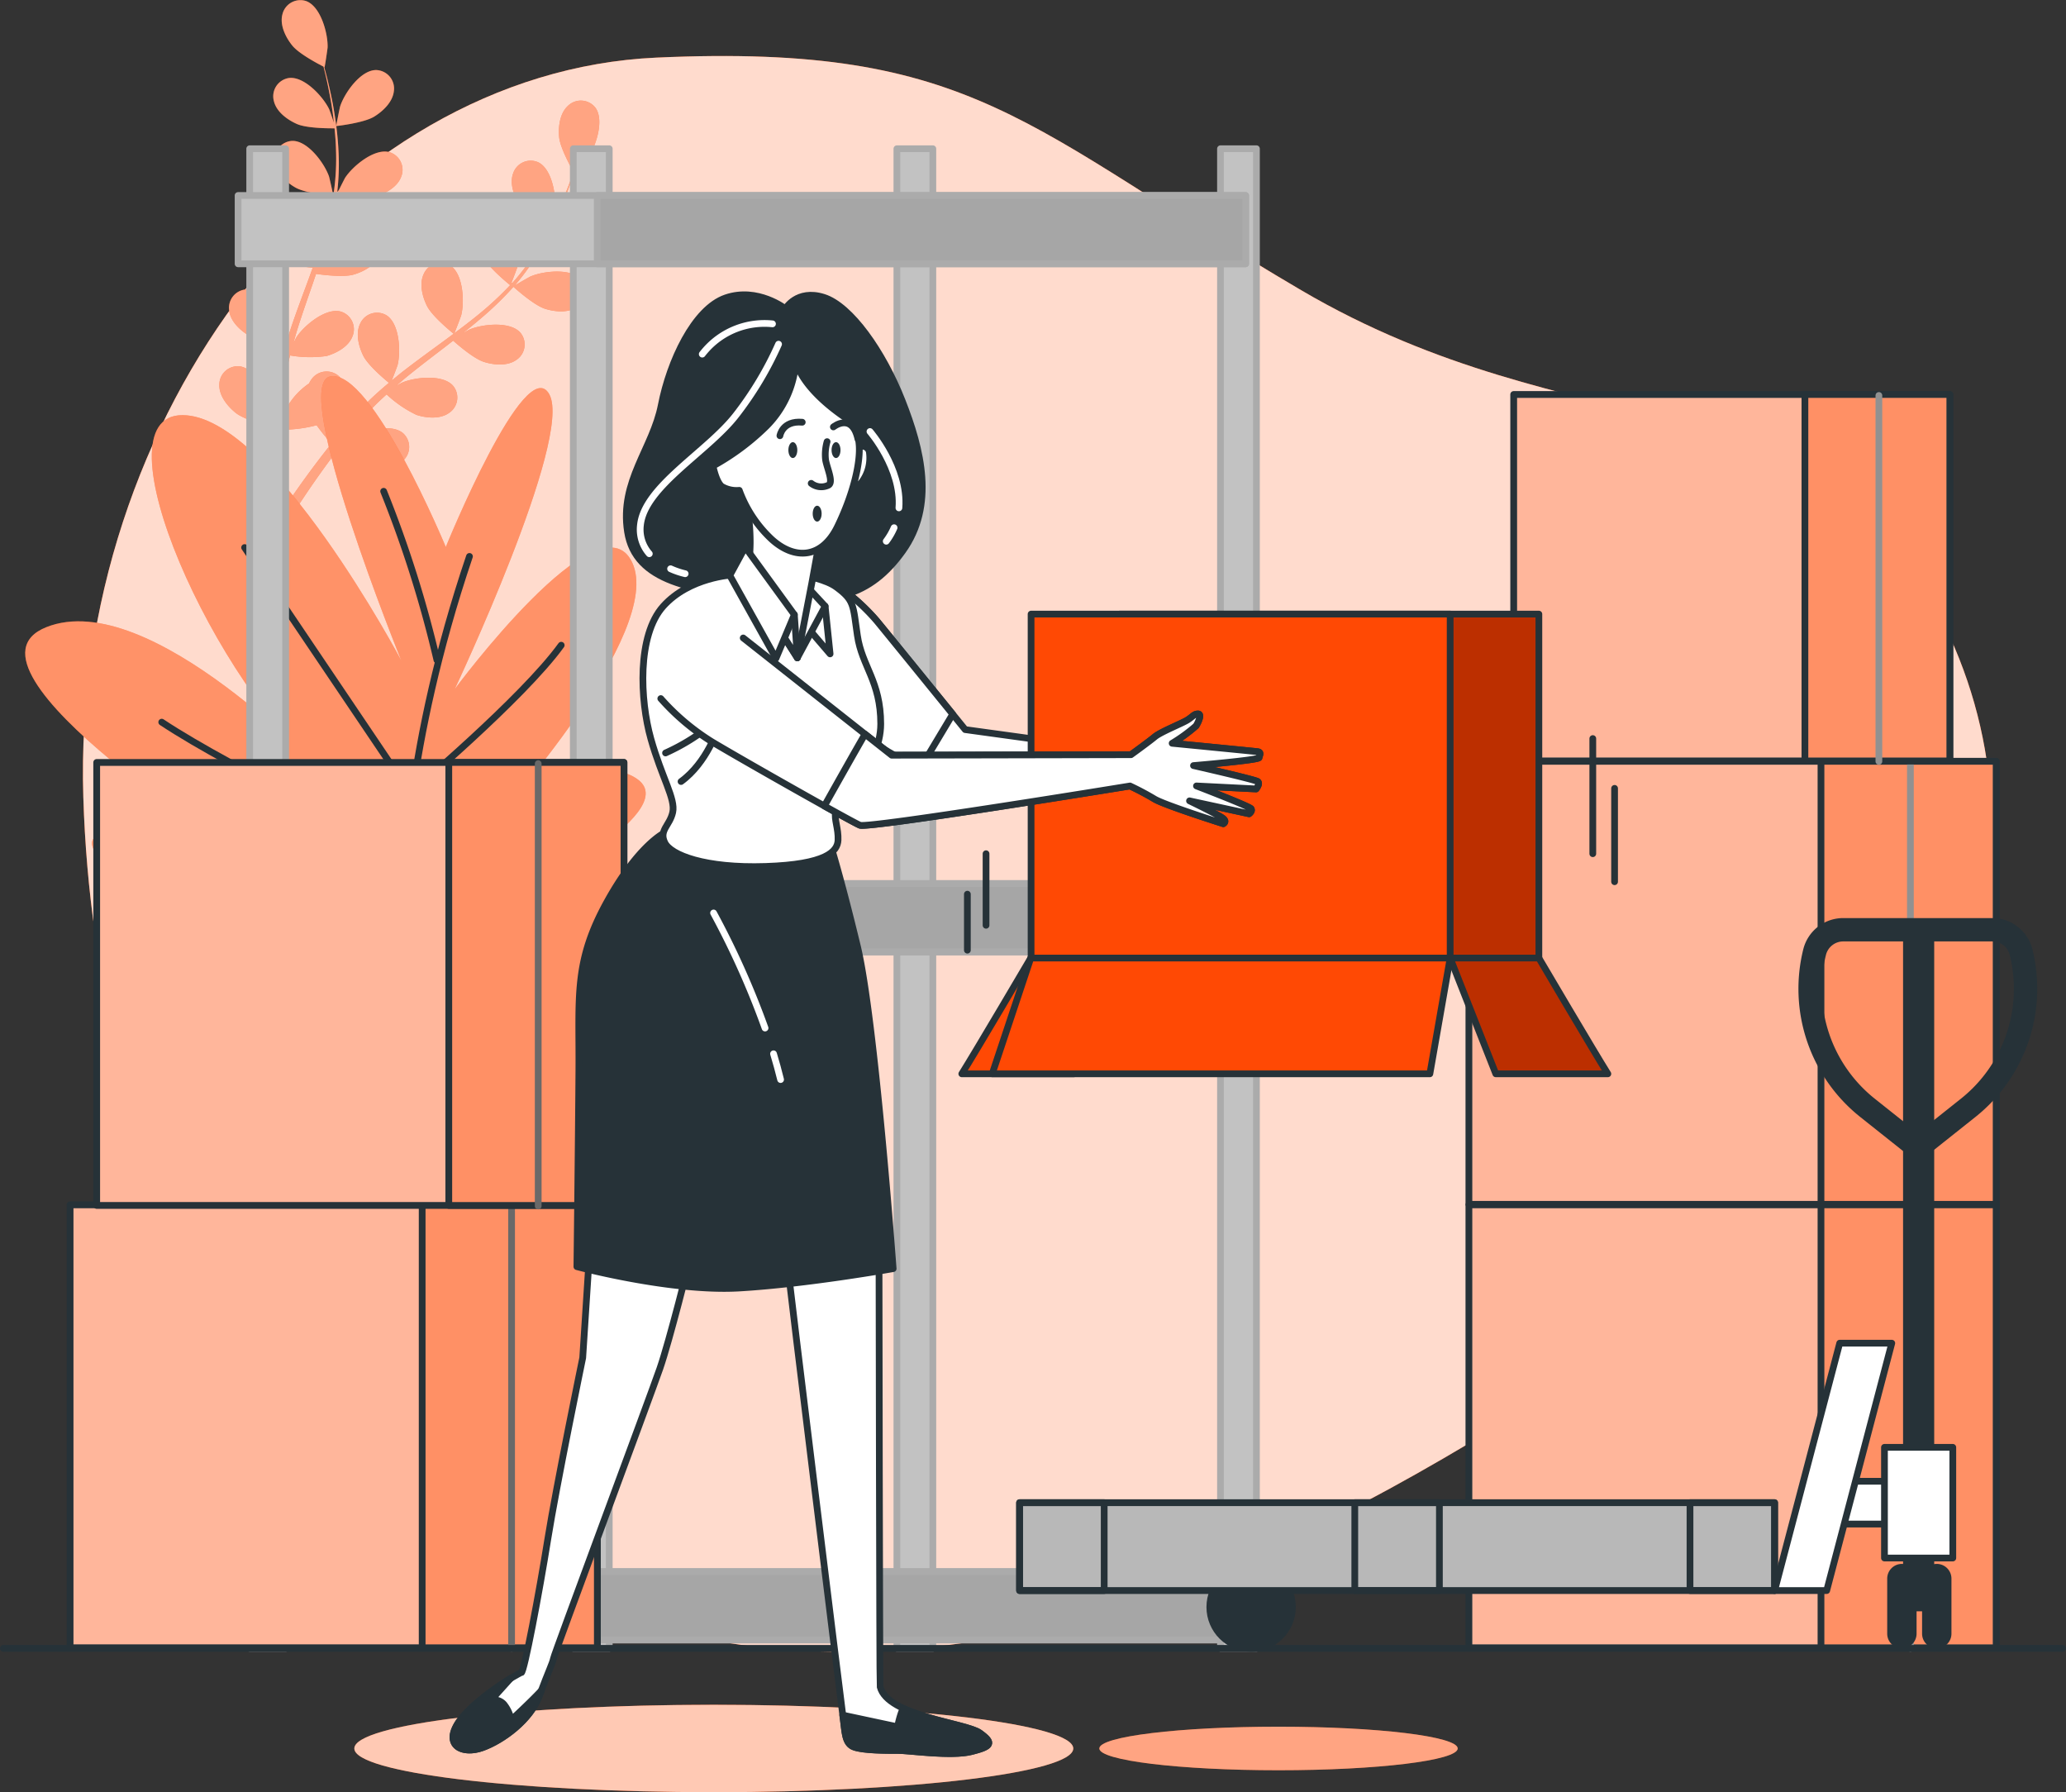 <svg xmlns="http://www.w3.org/2000/svg" xmlns:xlink="http://www.w3.org/1999/xlink" width="306.846" height="266.123" viewBox="0 0 306.846 266.123">
  <rect x="0" y="0" width="306.846" height="266.123" fill="#333333" stroke="none"/>
  <defs>
    <clipPath id="clip-path">
      <rect id="Rectangle_1550" data-name="Rectangle 1550" width="78.315" height="65.785" fill="#ff4904" stroke="#263238" stroke-linecap="round" stroke-linejoin="round" stroke-width="1"/>
    </clipPath>
    <clipPath id="clip-path-2">
      <rect id="Rectangle_1554" data-name="Rectangle 1554" width="26.022" height="65.785" fill="#ff4904" stroke="#263238" stroke-linecap="round" stroke-linejoin="round" stroke-width="1"/>
    </clipPath>
    <clipPath id="clip-path-9">
      <rect id="Rectangle_1582" data-name="Rectangle 1582" width="64.782" height="54.417" fill="#ff4904" stroke="#263238" stroke-linecap="round" stroke-linejoin="round" stroke-width="1"/>
    </clipPath>
    <clipPath id="clip-path-10">
      <rect id="Rectangle_1586" data-name="Rectangle 1586" width="21.525" height="54.417" fill="#ff4904" stroke="#263238" stroke-linecap="round" stroke-linejoin="round" stroke-width="1"/>
    </clipPath>
    <clipPath id="clip-path-11">
      <rect id="Rectangle_1592" data-name="Rectangle 1592" width="112.142" height="13.051" fill="#fff" stroke="#263238" stroke-linecap="round" stroke-linejoin="round" stroke-width="1"/>
    </clipPath>
    <clipPath id="clip-path-12">
      <rect id="Rectangle_1600" data-name="Rectangle 1600" width="62.242" height="51.074" fill="#eb3b00" stroke="#263238" stroke-linecap="round" stroke-linejoin="round" stroke-width="1"/>
    </clipPath>
    <clipPath id="clip-path-13">
      <path id="Path_1411" data-name="Path 1411" d="M360.979,275.422c-1.993-3.165-10.248-17.192-10.248-17.192H337.555l6.78,17.192Z" transform="translate(-337.555 -258.23)" fill="#eb3b00" stroke="#263238" stroke-linecap="round" stroke-linejoin="round" stroke-width="1"/>
    </clipPath>
  </defs>
  <g id="Group_1994" data-name="Group 1994" transform="translate(-46.324 -65.75)">
    <g id="Background_Simple" data-name="Background Simple" transform="translate(58.64 74.065)">
      <g id="Group_1929" data-name="Group 1929" transform="translate(0 0)">
        <path id="Path_1367" data-name="Path 1367" d="M91.16,274.55s29.871,37.824,80.911,39.363,96.687-30.278,134.347-55.08,50.012-66.285,31.214-100.5-52.925-22.508-93.907-46.568-48.246-36.687-95.757-34.524-86.835,52.917-85.1,109.784S91.16,274.55,91.16,274.55Z" transform="translate(-62.81 -77)" fill="#ff4904"/>
        <path id="Path_1368" data-name="Path 1368" d="M91.16,274.55s29.871,37.824,80.911,39.363,96.687-30.278,134.347-55.08,50.012-66.285,31.214-100.5-52.925-22.508-93.907-46.568-48.246-36.687-95.757-34.524-86.835,52.917-85.1,109.784S91.16,274.55,91.16,274.55Z" transform="translate(-62.81 -77)" fill="#fff" opacity="0.8"/>
      </g>
    </g>
    <g id="Plants" transform="translate(50.065 65.75)">
      <g id="Group_1936" data-name="Group 1936">
        <g id="Group_1932" data-name="Group 1932" transform="translate(28.821)">
          <g id="Group_1930" data-name="Group 1930">
            <path id="Path_1369" data-name="Path 1369" d="M113.727,88.14c-.041,0,.515-2.755.57-2.925.639-1.969,3.029-5.4,5.347-5.393a2.742,2.742,0,0,1,2.636,3.116c-.168,1.628-1.63,3.015-2.952,3.815C117.775,87.692,113.731,88.139,113.727,88.14Z" transform="translate(-96.341 -69.421)" fill="#ff4904"/>
            <path id="Path_1370" data-name="Path 1370" d="M103.1,65.905c2.182.783,3.266,4.819,3.2,6.888-.006.179-.419,2.964-.457,2.945l-.044-.021c.176.636.358,1.319.541,2.07.327,1.39.684,2.963.958,4.7a48.72,48.72,0,0,1,.617,5.651,35.834,35.834,0,0,1-.215,6.356c0,.024-.01.05-.013.075.286-.616,1.142-2.311,1.222-2.434,1.135-1.73,4.347-4.407,6.581-3.791a2.743,2.743,0,0,1,1.719,3.7c-.591,1.525-2.368,2.477-3.854,2.9-1.677.477-5.415-.086-5.712-.132a48.527,48.527,0,0,1-1.378,6.33c-.342,1.212-.724,2.422-1.123,3.63.264-.524.5-.991.545-1.053,1.135-1.73,4.346-4.406,6.58-3.79a2.743,2.743,0,0,1,1.72,3.7c-.592,1.526-2.368,2.477-3.855,2.9-1.508.429-4.7.013-5.549-.109-.158.462-.31.925-.47,1.387-.765,2.214-1.539,4.42-2.231,6.607-.245.77-.457,1.538-.672,2.306.235-.466.437-.857.474-.912,1.135-1.731,4.346-4.407,6.58-3.791a2.743,2.743,0,0,1,1.72,3.7c-.592,1.525-2.368,2.477-3.855,2.9a17.505,17.505,0,0,1-5.4-.088c-.2.792-.4,1.586-.55,2.363-.094.533-.221,1.039-.286,1.579s-.149,1.062-.222,1.585c-.1,1.013-.219,2.058-.3,3.049-.059.688-.1,1.345-.149,2.007.234-.769.725-2.268.78-2.387a10.647,10.647,0,0,1,3.547-4.038,3.277,3.277,0,0,1,.3-.529,2.743,2.743,0,0,1,4.033-.629c1.755,1.514,1.316,5.671.509,7.577-.047.112-.7,1.274-1.124,2,.314-.389.614-.771.943-1.167.644-.789,1.309-1.557,2.022-2.386l1.086-1.176c.354-.4.779-.778,1.17-1.174.928-.9,1.911-1.759,2.921-2.607-.69-.565-3.108-2.608-3.8-4s-1.191-3.335-.466-4.8a2.742,2.742,0,0,1,3.891-1.233c1.964,1.231,2.16,5.406,1.652,7.412-.032.126-.559,1.523-.863,2.286.611-.5,1.218-1.011,1.853-1.5,1.832-1.416,3.73-2.793,5.618-4.174.579-.423,1.15-.851,1.724-1.278-.248-.2-3.174-2.565-3.953-4.119-.693-1.382-1.191-3.335-.466-4.8a2.742,2.742,0,0,1,3.891-1.233c1.964,1.231,2.16,5.406,1.651,7.412-.038.151-.8,2.162-1.018,2.664,1.262-.94,2.512-1.888,3.707-2.874a48.393,48.393,0,0,0,4.585-4.268c-.115-.092-3.181-2.548-3.979-4.14-.693-1.382-1.191-3.335-.466-4.8a2.742,2.742,0,0,1,3.891-1.233c1.964,1.231,2.16,5.407,1.651,7.412-.033.132-.612,1.665-.9,2.387l.112.07a35.292,35.292,0,0,0,3.763-5.053c.619-.979,1.156-1.95,1.656-2.905-.618-.4-3.422-2.253-4.3-3.607-.84-1.3-1.549-3.184-.99-4.721a2.742,2.742,0,0,1,3.732-1.653c2.086,1.008,2.741,5.136,2.455,7.186-.016.112-.3,1.228-.517,2.037.22-.435.454-.88.656-1.3.762-1.578,1.363-3.07,1.885-4.4.29-.756.538-1.446.763-2.093-.4-.708-1.987-3.58-2.139-5.157-.148-1.539.092-3.54,1.3-4.647a2.743,2.743,0,0,1,4.074.253c1.387,1.857.065,5.821-1.132,7.509-.1.146-1.984,2.241-2.007,2.2l-.024-.043c-.2.627-.429,1.3-.691,2.026-.494,1.34-1.064,2.849-1.795,4.45a48.861,48.861,0,0,1-2.6,5.053,35.817,35.817,0,0,1-3.685,5.182c-.017.019-.036.037-.052.055.578-.356,2.228-1.3,2.362-1.356,1.9-.817,6.055-1.277,7.579.469a2.743,2.743,0,0,1-.608,4.036c-1.336.946-3.342.76-4.815.293-1.662-.527-4.469-3.059-4.691-3.262a48.474,48.474,0,0,1-4.641,4.52c-.954.823-1.94,1.621-2.939,2.409.509-.292.967-.549,1.035-.578,1.9-.817,6.056-1.277,7.58.469a2.743,2.743,0,0,1-.608,4.036c-1.335.946-3.341.761-4.815.293-1.5-.474-3.931-2.585-4.568-3.152-.387.3-.769.6-1.157.9-1.86,1.424-3.721,2.837-5.5,4.28-.63.508-1.23,1.031-1.833,1.552.453-.259.837-.473.9-.5,1.9-.817,6.055-1.277,7.579.469a2.743,2.743,0,0,1-.608,4.036c-1.335.945-3.341.76-4.815.292a17.487,17.487,0,0,1-4.453-3.051c-.6.553-1.2,1.1-1.762,1.668-.372.392-.758.745-1.109,1.16l-1.061,1.2c-.646.787-1.318,1.6-1.928,2.379-.429.542-.828,1.067-1.231,1.594.62-.513,1.855-1.492,1.967-1.562,1.756-1.1,5.792-2.18,7.563-.684a2.742,2.742,0,0,1,.01,4.081c-1.176,1.137-3.188,1.257-4.715,1.019-1.681-.263-4.725-2.245-5.1-2.5-.664.874-1.3,1.731-1.891,2.549-2.048,2.831-3.647,5.268-4.74,6.985-.039.061-.073.116-.111.174l-1.418-.688.224-.336c1.144-1.714,2.811-4.137,4.941-6.951.671-.891,1.406-1.829,2.169-2.785a29.945,29.945,0,0,1-2.2-2.724,20.09,20.09,0,0,1-5.457.663c-.072,1.1-.131,2.163-.171,3.169-.146,3.492-.136,6.406-.1,8.441,0,.083,0,.157.005.237l-1.559-.756c.016-2.023.077-4.759.283-7.993.068-1.113.163-2.3.273-3.52-.432-.108-3.958-1.013-5.289-2.077-1.208-.965-2.478-2.529-2.435-4.165a2.742,2.742,0,0,1,3.016-2.749c2.3.295,4.226,4,4.6,6.038.022.12.119,1.449.166,2.289.047-.5.088-.982.143-1.494.1-1.013.234-2.021.371-3.106q.126-.782.257-1.58c.074-.529.22-1.079.329-1.624.279-1.259.623-2.522,1-3.786-.887-.092-4.031-.461-5.377-1.235s-2.833-2.125-3.037-3.748a2.743,2.743,0,0,1,2.565-3.175c2.317-.056,4.784,3.318,5.466,5.272.043.121.375,1.579.542,2.382.231-.758.458-1.516.717-2.275.746-2.191,1.571-4.387,2.383-6.581.249-.672.489-1.344.732-2.016-.316-.029-4.063-.388-5.571-1.255-1.34-.77-2.832-2.125-3.037-3.748a2.742,2.742,0,0,1,2.565-3.174c2.316-.057,4.784,3.318,5.466,5.271.051.147.526,2.244.62,2.783.535-1.48,1.054-2.961,1.506-4.441a48.263,48.263,0,0,0,1.471-6.089c-.148-.013-4.06-.37-5.6-1.258-1.34-.771-2.832-2.125-3.037-3.748a2.743,2.743,0,0,1,2.565-3.175c2.317-.056,4.784,3.318,5.466,5.271.045.129.408,1.725.563,2.489l.132,0a35.264,35.264,0,0,0,.35-6.29c-.024-1.158-.112-2.263-.221-3.337-.735.008-4.1.009-5.575-.636-1.416-.619-3.049-1.8-3.43-3.392a2.743,2.743,0,0,1,2.2-3.438c2.3-.31,5.119,2.772,6.012,4.639.049.1.428,1.188.693,1.984-.057-.484-.107-.984-.171-1.446-.234-1.737-.557-3.313-.853-4.707-.175-.791-.349-1.5-.519-2.167-.726-.368-3.632-1.889-4.628-3.121-.972-1.2-1.876-3-1.482-4.591A2.742,2.742,0,0,1,103.1,65.905Z" transform="translate(-90.205 -65.75)" fill="#ff4904"/>
            <path id="Path_1371" data-name="Path 1371" d="M162.423,112.144c-1.814-.072-5.434-1.931-5.436-1.933-.038-.019,1.949-2.014,2.089-2.126,1.619-1.29,5.5-2.831,7.435-1.549a2.743,2.743,0,0,1,.48,4.053C165.952,111.855,163.967,112.2,162.423,112.144Z" transform="translate(-107.628 -76.266)" fill="#ff4904" stroke="#263238" stroke-linecap="round" stroke-linejoin="round" stroke-width="1"/>
          </g>
          <g id="Group_1931" data-name="Group 1931" opacity="0.5">
            <path id="Path_1372" data-name="Path 1372" d="M113.727,88.14c-.041,0,.515-2.755.57-2.925.639-1.969,3.029-5.4,5.347-5.393a2.742,2.742,0,0,1,2.636,3.116c-.168,1.628-1.63,3.015-2.952,3.815C117.775,87.692,113.731,88.139,113.727,88.14Z" transform="translate(-96.341 -69.421)" fill="#fff"/>
            <path id="Path_1373" data-name="Path 1373" d="M103.1,65.905c2.182.783,3.266,4.819,3.2,6.888-.006.179-.419,2.964-.457,2.945l-.044-.021c.176.636.358,1.319.541,2.07.327,1.39.684,2.963.958,4.7a48.72,48.72,0,0,1,.617,5.651,35.834,35.834,0,0,1-.215,6.356c0,.024-.01.05-.013.075.286-.616,1.142-2.311,1.222-2.434,1.135-1.73,4.347-4.407,6.581-3.791a2.743,2.743,0,0,1,1.719,3.7c-.591,1.525-2.368,2.477-3.854,2.9-1.677.477-5.415-.086-5.712-.132a48.527,48.527,0,0,1-1.378,6.33c-.342,1.212-.724,2.422-1.123,3.63.264-.524.5-.991.545-1.053,1.135-1.73,4.346-4.406,6.58-3.79a2.743,2.743,0,0,1,1.72,3.7c-.592,1.526-2.368,2.477-3.855,2.9-1.508.429-4.7.013-5.549-.109-.158.462-.31.925-.47,1.387-.765,2.214-1.539,4.42-2.231,6.607-.245.77-.457,1.538-.672,2.306.235-.466.437-.857.474-.912,1.135-1.731,4.346-4.407,6.58-3.791a2.743,2.743,0,0,1,1.72,3.7c-.592,1.525-2.368,2.477-3.855,2.9a17.505,17.505,0,0,1-5.4-.088c-.2.792-.4,1.586-.55,2.363-.094.533-.221,1.039-.286,1.579s-.149,1.062-.222,1.585c-.1,1.013-.219,2.058-.3,3.049-.059.688-.1,1.345-.149,2.007.234-.769.725-2.268.78-2.387a10.647,10.647,0,0,1,3.547-4.038,3.277,3.277,0,0,1,.3-.529,2.743,2.743,0,0,1,4.033-.629c1.755,1.514,1.316,5.671.509,7.577-.047.112-.7,1.274-1.124,2,.314-.389.614-.771.943-1.167.644-.789,1.309-1.557,2.022-2.386l1.086-1.176c.354-.4.779-.778,1.17-1.174.928-.9,1.911-1.759,2.921-2.607-.69-.565-3.108-2.608-3.8-4s-1.191-3.335-.466-4.8a2.742,2.742,0,0,1,3.891-1.233c1.964,1.231,2.16,5.406,1.652,7.412-.032.126-.559,1.523-.863,2.286.611-.5,1.218-1.011,1.853-1.5,1.832-1.416,3.73-2.793,5.618-4.174.579-.423,1.15-.851,1.724-1.278-.248-.2-3.174-2.565-3.953-4.119-.693-1.382-1.191-3.335-.466-4.8a2.742,2.742,0,0,1,3.891-1.233c1.964,1.231,2.16,5.406,1.651,7.412-.038.151-.8,2.162-1.018,2.664,1.262-.94,2.512-1.888,3.707-2.874a48.393,48.393,0,0,0,4.585-4.268c-.115-.092-3.181-2.548-3.979-4.14-.693-1.382-1.191-3.335-.466-4.8a2.742,2.742,0,0,1,3.891-1.233c1.964,1.231,2.16,5.407,1.651,7.412-.033.132-.612,1.665-.9,2.387l.112.07a35.292,35.292,0,0,0,3.763-5.053c.619-.979,1.156-1.95,1.656-2.905-.618-.4-3.422-2.253-4.3-3.607-.84-1.3-1.549-3.184-.99-4.721a2.742,2.742,0,0,1,3.732-1.653c2.086,1.008,2.741,5.136,2.455,7.186-.016.112-.3,1.228-.517,2.037.22-.435.454-.88.656-1.3.762-1.578,1.363-3.07,1.885-4.4.29-.756.538-1.446.763-2.093-.4-.708-1.987-3.58-2.139-5.157-.148-1.539.092-3.54,1.3-4.647a2.743,2.743,0,0,1,4.074.253c1.387,1.857.065,5.821-1.132,7.509-.1.146-1.984,2.241-2.007,2.2l-.024-.043c-.2.627-.429,1.3-.691,2.026-.494,1.34-1.064,2.849-1.795,4.45a48.861,48.861,0,0,1-2.6,5.053,35.817,35.817,0,0,1-3.685,5.182c-.017.019-.036.037-.052.055.578-.356,2.228-1.3,2.362-1.356,1.9-.817,6.055-1.277,7.579.469a2.743,2.743,0,0,1-.608,4.036c-1.336.946-3.342.76-4.815.293-1.662-.527-4.469-3.059-4.691-3.262a48.474,48.474,0,0,1-4.641,4.52c-.954.823-1.94,1.621-2.939,2.409.509-.292.967-.549,1.035-.578,1.9-.817,6.056-1.277,7.58.469a2.743,2.743,0,0,1-.608,4.036c-1.335.946-3.341.761-4.815.293-1.5-.474-3.931-2.585-4.568-3.152-.387.3-.769.6-1.157.9-1.86,1.424-3.721,2.837-5.5,4.28-.63.508-1.23,1.031-1.833,1.552.453-.259.837-.473.9-.5,1.9-.817,6.055-1.277,7.579.469a2.743,2.743,0,0,1-.608,4.036c-1.335.945-3.341.76-4.815.292a17.487,17.487,0,0,1-4.453-3.051c-.6.553-1.2,1.1-1.762,1.668-.372.392-.758.745-1.109,1.16l-1.061,1.2c-.646.787-1.318,1.6-1.928,2.379-.429.542-.828,1.067-1.231,1.594.62-.513,1.855-1.492,1.967-1.562,1.756-1.1,5.792-2.18,7.563-.684a2.742,2.742,0,0,1,.01,4.081c-1.176,1.137-3.188,1.257-4.715,1.019-1.681-.263-4.725-2.245-5.1-2.5-.664.874-1.3,1.731-1.891,2.549-2.048,2.831-3.647,5.268-4.74,6.985-.039.061-.073.116-.111.174l-1.418-.688.224-.336c1.144-1.714,2.811-4.137,4.941-6.951.671-.891,1.406-1.829,2.169-2.785a29.945,29.945,0,0,1-2.2-2.724,20.09,20.09,0,0,1-5.457.663c-.072,1.1-.131,2.163-.171,3.169-.146,3.492-.136,6.406-.1,8.441,0,.083,0,.157.005.237l-1.559-.756c.016-2.023.077-4.759.283-7.993.068-1.113.163-2.3.273-3.52-.432-.108-3.958-1.013-5.289-2.077-1.208-.965-2.478-2.529-2.435-4.165a2.742,2.742,0,0,1,3.016-2.749c2.3.295,4.226,4,4.6,6.038.022.12.119,1.449.166,2.289.047-.5.088-.982.143-1.494.1-1.013.234-2.021.371-3.106q.126-.782.257-1.58c.074-.529.22-1.079.329-1.624.279-1.259.623-2.522,1-3.786-.887-.092-4.031-.461-5.377-1.235s-2.833-2.125-3.037-3.748a2.743,2.743,0,0,1,2.565-3.175c2.317-.056,4.784,3.318,5.466,5.272.043.121.375,1.579.542,2.382.231-.758.458-1.516.717-2.275.746-2.191,1.571-4.387,2.383-6.581.249-.672.489-1.344.732-2.016-.316-.029-4.063-.388-5.571-1.255-1.34-.77-2.832-2.125-3.037-3.748a2.742,2.742,0,0,1,2.565-3.174c2.316-.057,4.784,3.318,5.466,5.271.051.147.526,2.244.62,2.783.535-1.48,1.054-2.961,1.506-4.441a48.263,48.263,0,0,0,1.471-6.089c-.148-.013-4.06-.37-5.6-1.258-1.34-.771-2.832-2.125-3.037-3.748a2.743,2.743,0,0,1,2.565-3.175c2.317-.056,4.784,3.318,5.466,5.271.045.129.408,1.725.563,2.489l.132,0a35.264,35.264,0,0,0,.35-6.29c-.024-1.158-.112-2.263-.221-3.337-.735.008-4.1.009-5.575-.636-1.416-.619-3.049-1.8-3.43-3.392a2.743,2.743,0,0,1,2.2-3.438c2.3-.31,5.119,2.772,6.012,4.639.049.1.428,1.188.693,1.984-.057-.484-.107-.984-.171-1.446-.234-1.737-.557-3.313-.853-4.707-.175-.791-.349-1.5-.519-2.167-.726-.368-3.632-1.889-4.628-3.121-.972-1.2-1.876-3-1.482-4.591A2.742,2.742,0,0,1,103.1,65.905Z" transform="translate(-90.205 -65.75)" fill="#fff"/>
            <path id="Path_1374" data-name="Path 1374" d="M162.423,112.144c-1.814-.072-5.434-1.931-5.436-1.933-.038-.019,1.949-2.014,2.089-2.126,1.619-1.29,5.5-2.831,7.435-1.549a2.743,2.743,0,0,1,.48,4.053C165.952,111.855,163.967,112.2,162.423,112.144Z" transform="translate(-107.628 -76.266)" fill="#fff"/>
          </g>
        </g>
        <g id="Group_1935" data-name="Group 1935" transform="translate(0 55.851)">
          <g id="Group_1933" data-name="Group 1933">
            <path id="Path_1375" data-name="Path 1375" d="M113.679,166.692s-10.987-26.492-17.14-25.339,10.548,42.232,10.548,42.232-19.337-36.474-32.522-36.474S79.4,187.424,96.1,200.862c0,0-26.369-28.411-41.75-22.268s30.764,34.938,30.764,34.938-26.808-8.446-23.732-1.919,11.426,7.678,11.426,7.678l7.072,1.535h38.433l5.914-2.3s24.611-12.286,18.019-17.277-21.1,5.759-21.1,5.759S146.2,179.361,141.366,169,115,187.808,115,187.808s17.579-37.241,14.064-43.767S113.679,166.692,113.679,166.692Z" transform="translate(-51.21 -141.317)" fill="#ff4904"/>
            <path id="Path_1376" data-name="Path 1376" d="M113.679,166.692s-10.987-26.492-17.14-25.339,10.548,42.232,10.548,42.232-19.337-36.474-32.522-36.474S79.4,187.424,96.1,200.862c0,0-26.369-28.411-41.75-22.268s30.764,34.938,30.764,34.938-26.808-8.446-23.732-1.919,11.426,7.678,11.426,7.678l11.507,1.535h31.042l8.87-2.3s24.611-12.286,18.019-17.277-21.1,5.759-21.1,5.759S146.2,179.361,141.366,169,115,187.808,115,187.808s17.579-37.241,14.064-43.767S113.679,166.692,113.679,166.692Z" transform="translate(-51.21 -141.317)" fill="#fff" opacity="0.4"/>
          </g>
          <g id="Group_1934" data-name="Group 1934" transform="translate(20.279 17.103)">
            <path id="Path_1377" data-name="Path 1377" d="M137.074,177.538c-9.669,28.566-9.669,48.783-9.669,48.783s11.426.439,23.293-8.35" transform="translate(-91.368 -167.87)" fill="none" stroke="#263238" stroke-linecap="round" stroke-linejoin="round" stroke-width="1"/>
            <path id="Path_1378" data-name="Path 1378" d="M131.154,189.507a171.174,171.174,0,0,0-7.911-25.05" transform="translate(-90.282 -164.457)" fill="none" stroke="#263238" stroke-linecap="round" stroke-linejoin="round" stroke-width="1"/>
            <path id="Path_1379" data-name="Path 1379" d="M95.3,175.755l24.611,36.477s16.7-14.064,22.413-21.974" transform="translate(-82.991 -167.405)" fill="none" stroke="#263238" stroke-linecap="round" stroke-linejoin="round" stroke-width="1"/>
            <path id="Path_1380" data-name="Path 1380" d="M115.124,230.174s-25.929-12.305-36.477-19.337" transform="translate(-78.647 -176.558)" fill="none" stroke="#263238" stroke-linecap="round" stroke-linejoin="round" stroke-width="1"/>
          </g>
        </g>
      </g>
    </g>
    <g id="Shelf" transform="translate(81.685 87.835)">
      <g id="Group_1937" data-name="Group 1937" transform="translate(0 0)">
        <rect id="Rectangle_1538" data-name="Rectangle 1538" width="5.34" height="222.683" transform="translate(97.847)" fill="#c2c2c2" stroke="#ababab" stroke-linecap="round" stroke-linejoin="round" stroke-width="1"/>
        <rect id="Rectangle_1539" data-name="Rectangle 1539" width="5.34" height="222.683" transform="translate(1.725)" fill="#c2c2c2" stroke="#ababab" stroke-linecap="round" stroke-linejoin="round" stroke-width="1"/>
        <rect id="Rectangle_1540" data-name="Rectangle 1540" width="5.34" height="222.683" transform="translate(49.786)" fill="#c2c2c2" stroke="#ababab" stroke-linecap="round" stroke-linejoin="round" stroke-width="1"/>
        <rect id="Rectangle_1541" data-name="Rectangle 1541" width="5.34" height="222.683" transform="translate(145.908)" fill="#c2c2c2" stroke="#ababab" stroke-linecap="round" stroke-linejoin="round" stroke-width="1"/>
        <rect id="Rectangle_1542" data-name="Rectangle 1542" width="149.646" height="10.146" transform="translate(0 6.942)" fill="#c2c2c2" stroke="#ababab" stroke-linecap="round" stroke-linejoin="round" stroke-width="1"/>
        <rect id="Rectangle_1543" data-name="Rectangle 1543" width="96.305" height="10.146" transform="translate(53.341 6.942)" fill="#a6a6a6" stroke="#ababab" stroke-linecap="round" stroke-linejoin="round" stroke-width="1"/>
        <rect id="Rectangle_1544" data-name="Rectangle 1544" width="149.646" height="10.146" transform="translate(0 109.118)" fill="#c2c2c2" stroke="#ababab" stroke-linecap="round" stroke-linejoin="round" stroke-width="1"/>
        <rect id="Rectangle_1545" data-name="Rectangle 1545" width="96.305" height="10.146" transform="translate(53.341 109.118)" fill="#a6a6a6" stroke="#ababab" stroke-linecap="round" stroke-linejoin="round" stroke-width="1"/>
        <rect id="Rectangle_1546" data-name="Rectangle 1546" width="149.646" height="10.146" transform="translate(0 211.293)" fill="#c2c2c2" stroke="#ababab" stroke-linecap="round" stroke-linejoin="round" stroke-width="1"/>
        <rect id="Rectangle_1547" data-name="Rectangle 1547" width="96.305" height="10.146" transform="translate(53.341 211.293)" fill="#a6a6a6" stroke="#ababab" stroke-linecap="round" stroke-linejoin="round" stroke-width="1"/>
      </g>
    </g>
    <g id="Boxes" transform="translate(56.731 124.324)">
      <g id="Group_1948" data-name="Group 1948" transform="translate(0 54.64)">
        <g id="Group_1942" data-name="Group 1942" transform="translate(0 65.686)">
          <g id="Group_1939" data-name="Group 1939">
            <rect id="Rectangle_1548" data-name="Rectangle 1548" width="78.315" height="65.785" fill="#ff4904"/>
            <g id="Group_1938" data-name="Group 1938" clip-path="url(#clip-path)">
              <rect id="Rectangle_1549" data-name="Rectangle 1549" width="78.315" height="65.785" fill="#fff" stroke="#696969" stroke-linecap="round" stroke-linejoin="round" stroke-width="1" opacity="0.6"/>
            </g>
            <rect id="Rectangle_1551" data-name="Rectangle 1551" width="78.315" height="65.785" fill="none" stroke="#263238" stroke-linecap="round" stroke-linejoin="round" stroke-width="1"/>
          </g>
          <g id="Group_1941" data-name="Group 1941" transform="translate(52.293)">
            <rect id="Rectangle_1552" data-name="Rectangle 1552" width="26.022" height="65.785" fill="#ff4904"/>
            <g id="Group_1940" data-name="Group 1940" clip-path="url(#clip-path-2)">
              <rect id="Rectangle_1553" data-name="Rectangle 1553" width="26.022" height="65.785" fill="#fff" stroke="#696969" stroke-linecap="round" stroke-linejoin="round" stroke-width="1" opacity="0.39"/>
            </g>
            <rect id="Rectangle_1555" data-name="Rectangle 1555" width="26.022" height="65.785" fill="none" stroke="#263238" stroke-linecap="round" stroke-linejoin="round" stroke-width="1"/>
          </g>
          <line id="Line_4" data-name="Line 4" y2="65.691" transform="translate(65.575 0.178)" fill="none" stroke="#696969" stroke-linecap="round" stroke-linejoin="round" stroke-width="1"/>
        </g>
        <g id="Group_1947" data-name="Group 1947" transform="translate(3.953)">
          <g id="Group_1944" data-name="Group 1944">
            <rect id="Rectangle_1556" data-name="Rectangle 1556" width="78.315" height="65.785" fill="#ff4904"/>
            <g id="Group_1943" data-name="Group 1943" clip-path="url(#clip-path)">
              <rect id="Rectangle_1557" data-name="Rectangle 1557" width="78.315" height="65.785" fill="#fff" stroke="#696969" stroke-linecap="round" stroke-linejoin="round" stroke-width="1" opacity="0.6"/>
            </g>
            <rect id="Rectangle_1559" data-name="Rectangle 1559" width="78.315" height="65.785" fill="none" stroke="#263238" stroke-linecap="round" stroke-linejoin="round" stroke-width="1"/>
          </g>
          <g id="Group_1946" data-name="Group 1946" transform="translate(52.293)">
            <rect id="Rectangle_1560" data-name="Rectangle 1560" width="26.022" height="65.785" fill="#ff4904"/>
            <g id="Group_1945" data-name="Group 1945" clip-path="url(#clip-path-2)">
              <rect id="Rectangle_1561" data-name="Rectangle 1561" width="26.022" height="65.785" fill="#fff" stroke="#696969" stroke-linecap="round" stroke-linejoin="round" stroke-width="1" opacity="0.39"/>
            </g>
            <rect id="Rectangle_1563" data-name="Rectangle 1563" width="26.022" height="65.785" fill="none" stroke="#263238" stroke-linecap="round" stroke-linejoin="round" stroke-width="1"/>
          </g>
          <line id="Line_5" data-name="Line 5" y2="65.691" transform="translate(65.575 0.178)" fill="none" stroke="#696969" stroke-linecap="round" stroke-linejoin="round" stroke-width="1"/>
        </g>
      </g>
      <g id="Group_1964" data-name="Group 1964" transform="translate(207.754 0)">
        <g id="Group_1953" data-name="Group 1953" transform="translate(0 120.326)">
          <g id="Group_1950" data-name="Group 1950">
            <rect id="Rectangle_1564" data-name="Rectangle 1564" width="78.315" height="65.785" fill="#ff4904"/>
            <g id="Group_1949" data-name="Group 1949" clip-path="url(#clip-path)">
              <rect id="Rectangle_1565" data-name="Rectangle 1565" width="78.315" height="65.785" fill="#fff" stroke="#919191" stroke-linecap="round" stroke-linejoin="round" stroke-width="1" opacity="0.6"/>
            </g>
            <rect id="Rectangle_1567" data-name="Rectangle 1567" width="78.315" height="65.785" fill="none" stroke="#263238" stroke-linecap="round" stroke-linejoin="round" stroke-width="1"/>
          </g>
          <g id="Group_1952" data-name="Group 1952" transform="translate(52.293)">
            <rect id="Rectangle_1568" data-name="Rectangle 1568" width="26.022" height="65.785" fill="#ff4904"/>
            <g id="Group_1951" data-name="Group 1951" clip-path="url(#clip-path-2)">
              <rect id="Rectangle_1569" data-name="Rectangle 1569" width="26.022" height="65.785" fill="#fff" stroke="#919191" stroke-linecap="round" stroke-linejoin="round" stroke-width="1" opacity="0.39"/>
            </g>
            <rect id="Rectangle_1571" data-name="Rectangle 1571" width="26.022" height="65.785" fill="none" stroke="#263238" stroke-linecap="round" stroke-linejoin="round" stroke-width="1"/>
          </g>
          <line id="Line_6" data-name="Line 6" y2="65.691" transform="translate(65.575 0.178)" fill="none" stroke="#919191" stroke-linecap="round" stroke-linejoin="round" stroke-width="1"/>
        </g>
        <g id="Group_1958" data-name="Group 1958" transform="translate(0 54.472)">
          <g id="Group_1955" data-name="Group 1955">
            <rect id="Rectangle_1572" data-name="Rectangle 1572" width="78.315" height="65.785" fill="#ff4904"/>
            <g id="Group_1954" data-name="Group 1954" clip-path="url(#clip-path)">
              <rect id="Rectangle_1573" data-name="Rectangle 1573" width="78.315" height="65.785" fill="#fff" stroke="#919191" stroke-linecap="round" stroke-linejoin="round" stroke-width="1" opacity="0.6"/>
            </g>
            <rect id="Rectangle_1575" data-name="Rectangle 1575" width="78.315" height="65.785" fill="none" stroke="#263238" stroke-linecap="round" stroke-linejoin="round" stroke-width="1"/>
          </g>
          <g id="Group_1957" data-name="Group 1957" transform="translate(52.293)">
            <rect id="Rectangle_1576" data-name="Rectangle 1576" width="26.022" height="65.785" fill="#ff4904"/>
            <g id="Group_1956" data-name="Group 1956" clip-path="url(#clip-path-2)">
              <rect id="Rectangle_1577" data-name="Rectangle 1577" width="26.022" height="65.785" fill="#fff" stroke="#919191" stroke-linecap="round" stroke-linejoin="round" stroke-width="1" opacity="0.39"/>
            </g>
            <rect id="Rectangle_1579" data-name="Rectangle 1579" width="26.022" height="65.785" fill="none" stroke="#263238" stroke-linecap="round" stroke-linejoin="round" stroke-width="1"/>
          </g>
          <line id="Line_7" data-name="Line 7" y2="65.691" transform="translate(65.575 0.178)" fill="none" stroke="#919191" stroke-linecap="round" stroke-linejoin="round" stroke-width="1"/>
        </g>
        <g id="Group_1963" data-name="Group 1963" transform="translate(6.652)">
          <g id="Group_1960" data-name="Group 1960">
            <rect id="Rectangle_1580" data-name="Rectangle 1580" width="64.782" height="54.417" fill="#ff4904"/>
            <g id="Group_1959" data-name="Group 1959" clip-path="url(#clip-path-9)">
              <rect id="Rectangle_1581" data-name="Rectangle 1581" width="64.782" height="54.417" fill="#fff" stroke="#919191" stroke-linecap="round" stroke-linejoin="round" stroke-width="1" opacity="0.6"/>
            </g>
            <rect id="Rectangle_1583" data-name="Rectangle 1583" width="64.782" height="54.417" fill="none" stroke="#263238" stroke-linecap="round" stroke-linejoin="round" stroke-width="1"/>
          </g>
          <g id="Group_1962" data-name="Group 1962" transform="translate(43.257)">
            <rect id="Rectangle_1584" data-name="Rectangle 1584" width="21.525" height="54.417" fill="#ff4904"/>
            <g id="Group_1961" data-name="Group 1961" clip-path="url(#clip-path-10)">
              <rect id="Rectangle_1585" data-name="Rectangle 1585" width="21.525" height="54.417" fill="#fff" stroke="#919191" stroke-linecap="round" stroke-linejoin="round" stroke-width="1" opacity="0.39"/>
            </g>
            <rect id="Rectangle_1587" data-name="Rectangle 1587" width="21.525" height="54.417" fill="none" stroke="#263238" stroke-linecap="round" stroke-linejoin="round" stroke-width="1"/>
          </g>
          <line id="Line_8" data-name="Line 8" y2="54.339" transform="translate(54.243 0.147)" fill="none" stroke="#919191" stroke-linecap="round" stroke-linejoin="round" stroke-width="1"/>
        </g>
      </g>
    </g>
    <g id="Hand_Truck" data-name="Hand Truck" transform="translate(197.752 202.078)">
      <g id="Group_1969" data-name="Group 1969">
        <rect id="Rectangle_1588" data-name="Rectangle 1588" width="10.151" height="6.352" transform="translate(119.731 83.63)" fill="#fff" stroke="#263238" stroke-linecap="round" stroke-linejoin="round" stroke-width="1"/>
        <circle id="Ellipse_227" data-name="Ellipse 227" cx="6.135" cy="6.135" r="6.135" transform="translate(28.257 96.172)" fill="#263238" stroke="#263238" stroke-linecap="round" stroke-linejoin="round" stroke-width="1"/>
        <g id="Group_1966" data-name="Group 1966" transform="translate(115.676)">
          <rect id="Rectangle_1589" data-name="Rectangle 1589" width="3.625" height="101.676" transform="translate(16.043 0.766)" fill="#263238" stroke="#263238" stroke-linecap="round" stroke-linejoin="round" stroke-width="1"/>
          <g id="Group_1965" data-name="Group 1965">
            <path id="Path_1381" data-name="Path 1381" d="M425.274,286.534l-8.569-6.811a24.324,24.324,0,0,1-8.444-24.888A6.11,6.11,0,0,1,414.2,250.2h22.155a6.11,6.11,0,0,1,5.935,4.633h0a24.325,24.325,0,0,1-8.445,24.888ZM414.2,253.667a2.647,2.647,0,0,0-2.573,2.009,20.847,20.847,0,0,0,7.238,21.334l6.412,5.1,6.411-5.1a20.847,20.847,0,0,0,7.238-21.334h0a2.647,2.647,0,0,0-2.571-2.009Z" transform="translate(-407.539 -250.201)" fill="#263238"/>
          </g>
        </g>
        <g id="Group_1968" data-name="Group 1968" transform="translate(0 86.806)">
          <rect id="Rectangle_1590" data-name="Rectangle 1590" width="112.142" height="13.051" fill="#fff"/>
          <g id="Group_1967" data-name="Group 1967" clip-path="url(#clip-path-11)">
            <rect id="Rectangle_1591" data-name="Rectangle 1591" width="112.142" height="13.051" stroke="#263238" stroke-linecap="round" stroke-linejoin="round" stroke-width="1" opacity="0.28"/>
          </g>
          <rect id="Rectangle_1593" data-name="Rectangle 1593" width="112.142" height="13.051" fill="none" stroke="#263238" stroke-linecap="round" stroke-linejoin="round" stroke-width="1"/>
        </g>
        <rect id="Rectangle_1594" data-name="Rectangle 1594" width="12.568" height="13.051" transform="translate(0 86.806)" fill="none" stroke="#263238" stroke-linecap="round" stroke-linejoin="round" stroke-width="1"/>
        <rect id="Rectangle_1595" data-name="Rectangle 1595" width="12.568" height="13.051" transform="translate(99.574 86.806)" fill="none" stroke="#263238" stroke-linecap="round" stroke-linejoin="round" stroke-width="1"/>
        <rect id="Rectangle_1596" data-name="Rectangle 1596" width="12.568" height="13.051" transform="translate(49.787 86.806)" fill="none" stroke="#263238" stroke-linecap="round" stroke-linejoin="round" stroke-width="1"/>
        <path id="Path_1382" data-name="Path 1382" d="M402.757,372.34h7.734l9.667-36.736h-7.734Z" transform="translate(-290.615 -272.483)" fill="#fff" stroke="#263238" stroke-linecap="round" stroke-linejoin="round" stroke-width="1"/>
        <rect id="Rectangle_1597" data-name="Rectangle 1597" width="10.151" height="16.435" transform="translate(128.456 78.589)" fill="#fff" stroke="#263238" stroke-linecap="round" stroke-linejoin="round" stroke-width="1"/>
        <path id="Path_1383" data-name="Path 1383" d="M427.562,392.494h0a2.181,2.181,0,0,1-2.181-2.181v-8.18a2.181,2.181,0,0,1,2.181-2.181h0a2.181,2.181,0,0,1,2.181,2.181v8.18A2.181,2.181,0,0,1,427.562,392.494Z" transform="translate(-296.518 -284.053)" fill="#263238"/>
        <path id="Path_1384" data-name="Path 1384" d="M434.571,392.494h0a2.181,2.181,0,0,1-2.181-2.181v-8.18a2.181,2.181,0,0,1,2.181-2.181h0a2.181,2.181,0,0,1,2.181,2.181v8.18A2.181,2.181,0,0,1,434.571,392.494Z" transform="translate(-298.347 -284.053)" fill="#263238"/>
      </g>
    </g>
    <g id="Floor" transform="translate(46.824 310.518)">
      <line id="Line_9" data-name="Line 9" x2="305.846" fill="none" stroke="#263238" stroke-linecap="round" stroke-linejoin="round" stroke-width="1"/>
    </g>
    <g id="Character" transform="translate(98.949 109.524)">
      <g id="Group_1993" data-name="Group 1993">
        <g id="Group_1970" data-name="Group 1970" transform="translate(0 209.37)">
          <ellipse id="Ellipse_228" data-name="Ellipse 228" cx="53.391" cy="6.49" rx="53.391" ry="6.49" fill="#ff4904"/>
          <path id="Path_3453" data-name="Path 3453" d="M53.391,0c29.487,0,53.391,2.905,53.391,6.49s-23.9,6.49-53.391,6.49S0,10.074,0,6.49,23.9,0,53.391,0Z" fill="#fff" opacity="0.7"/>
        </g>
        <g id="Group_1971" data-name="Group 1971" transform="translate(110.649 212.624)">
          <path id="Path_1385" data-name="Path 1385" d="M320.286,415.892c0,1.786-11.916,3.234-26.614,3.234s-26.615-1.448-26.615-3.234,11.916-3.235,26.615-3.235S320.286,414.1,320.286,415.892Z" transform="translate(-267.057 -412.657)" fill="#ff4904"/>
          <path id="Path_1386" data-name="Path 1386" d="M320.286,415.892c0,1.786-11.916,3.234-26.614,3.234s-26.615-1.448-26.615-3.234,11.916-3.235,26.615-3.235S320.286,414.1,320.286,415.892Z" transform="translate(-267.057 -412.657)" fill="#fff" opacity="0.5"/>
        </g>
        <g id="Group_1992" data-name="Group 1992" transform="translate(14.653)">
          <g id="Group_1973" data-name="Group 1973" transform="translate(25.744)">
            <path id="Path_1387" data-name="Path 1387" d="M195.635,127.052s-4.129-3.244-8.849-1.622-8.333,9.511-9.586,15.927-6.194,11.282-5.014,18.8,9.733,8.7,20.056,9.806,15.928-.147,20.794-6.931,2.8-15.042-.073-22.342-7.669-14.084-11.65-15.337S195.635,127.052,195.635,127.052Z" transform="translate(-172.006 -124.976)" fill="#263238" stroke="#263238" stroke-linecap="round" stroke-linejoin="round" stroke-width="1"/>
            <g id="Group_1972" data-name="Group 1972" transform="translate(2.064 4.248)">
              <path id="Path_1388" data-name="Path 1388" d="M180.9,180.02a11.861,11.861,0,0,0,2.163.736" transform="translate(-176.389 -143.585)" fill="none" stroke="#fff" stroke-linecap="round" stroke-linejoin="round" stroke-width="1"/>
              <path id="Path_1389" data-name="Path 1389" d="M195.346,134.9a50.709,50.709,0,0,1-6.334,10.558c-4.223,5.43-13.575,10.558-14.178,16.29a5.433,5.433,0,0,0,1.313,4.267" transform="translate(-174.798 -131.812)" fill="none" stroke="#fff" stroke-linecap="round" stroke-linejoin="round" stroke-width="1"/>
              <path id="Path_1390" data-name="Path 1390" d="M225.4,171.772a9.658,9.658,0,0,1-1.165,2.006" transform="translate(-187.695 -141.433)" fill="none" stroke="#fff" stroke-linecap="round" stroke-linejoin="round" stroke-width="1"/>
              <path id="Path_1391" data-name="Path 1391" d="M220.966,152.446s4.758,5.491,4.3,11.339" transform="translate(-186.843 -136.391)" fill="none" stroke="#fff" stroke-linecap="round" stroke-linejoin="round" stroke-width="1"/>
              <path id="Path_1392" data-name="Path 1392" d="M197.694,130.791a11.646,11.646,0,0,0-9.955,3.922q-.248.284-.474.574" transform="translate(-178.05 -130.724)" fill="none" stroke="#fff" stroke-linecap="round" stroke-linejoin="round" stroke-width="1"/>
            </g>
          </g>
          <g id="Group_1974" data-name="Group 1974" transform="translate(0 114.508)">
            <path id="Path_1393" data-name="Path 1393" d="M157.362,309.019l-.92,14.223s-3.932,19.074-5.187,26.938-3.514,19.827-3.932,19.827-7.194,4.1-9.37,7.446.585,4.769,3.6,3.681,7.111-4.1,8.449-7.7,2.008-4.936,2.092-5.522,14.39-38.984,15.812-43.084,4.434-16.146,4.434-16.146l7.027-23.843s7.529,24.512,7.613,25.6,7.78,63.747,8.115,66.09.251,4.016,1.673,4.517,4.769.5,6.525.5,7.864.92,10.876.167,3.346-1.254,1.255-2.76-13.71-2.47-14.808-6.86c-.084-.335-.167-64.835-.167-64.835s-1-21.333-2.677-27.357h-38.65Z" transform="translate(-137.174 -279.906)" fill="#fff" stroke="#263238" stroke-linecap="round" stroke-linejoin="round" stroke-width="1"/>
            <path id="Path_1394" data-name="Path 1394" d="M141.55,413.238c3.012-1.087,7.111-4.1,8.449-7.7.1-.264.191-.511.282-.752-1.706,1.819-4.465,4.349-4.465,4.349a5.366,5.366,0,0,0-1.088-2.342,1.941,1.941,0,0,0-1.924-.586l2.925-3.25c-2.244,1.376-6.208,4.182-7.777,6.6C135.778,412.9,138.538,414.326,141.55,413.238Z" transform="translate(-137.174 -312.011)" fill="#263238" stroke="#263238" stroke-linecap="round" stroke-linejoin="round" stroke-width="1"/>
            <path id="Path_1395" data-name="Path 1395" d="M235.855,412.651c-1.432-1.03-7.326-1.809-11.255-3.6a1.4,1.4,0,0,0-.374.509,14.677,14.677,0,0,0-.585,2.175l-8.146-1.737c.013.1.024.183.032.231.334,2.342.251,4.016,1.673,4.517s4.769.5,6.525.5,7.864.92,10.876.167S237.946,414.157,235.855,412.651Z" transform="translate(-157.608 -313.599)" fill="#263238" stroke="#263238" stroke-linecap="round" stroke-linejoin="round" stroke-width="1"/>
          </g>
          <g id="Group_1976" data-name="Group 1976" transform="translate(18.404 79.869)">
            <path id="Path_1396" data-name="Path 1396" d="M175.125,233.039s-3.834,1.769-8.48,10.1c-5.074,9.1-4.2,14.157-4.276,25.144s-.295,29.2-.295,29.2,14.01,3.761,24.112,3.171,22.859-2.876,22.859-2.876-2.728-37.163-5.309-47.856-4.129-15.484-4.129-15.484a61.418,61.418,0,0,1-15.043.221C176.01,233.777,175.125,233.039,175.125,233.039Z" transform="translate(-162.074 -233.039)" fill="#263238" stroke="#263238" stroke-linecap="round" stroke-linejoin="round" stroke-width="1"/>
            <g id="Group_1975" data-name="Group 1975" transform="translate(20.299 11.926)">
              <path id="Path_1397" data-name="Path 1397" d="M201.586,277.466c.384,1.266.738,2.546,1.051,3.826" transform="translate(-192.682 -256.556)" fill="none" stroke="#fff" stroke-linecap="round" stroke-linejoin="round" stroke-width="1"/>
              <path id="Path_1398" data-name="Path 1398" d="M189.539,249.175a123.115,123.115,0,0,1,7.645,17.084" transform="translate(-189.539 -249.175)" fill="none" stroke="#fff" stroke-linecap="round" stroke-linejoin="round" stroke-width="1"/>
            </g>
          </g>
          <g id="Group_1977" data-name="Group 1977" transform="translate(55.24 43.078)">
            <path id="Path_1399" data-name="Path 1399" d="M282.278,212.959c-.442-.295-7.7-1.435-7.7-1.435l-1.422-.585s8.794.7,8.868.335.369-.812-.222-.885-11.909-2.378-11.909-2.378,2.876-2.72,3.245-3.31.885-1.769.295-1.769-.737.369-1.548.885-3.982,1.769-4.866,2.507-3.54,2.655-3.54,2.655l-30.73-4.23s-10.792-13.3-13.135-16.146a30.5,30.5,0,0,0-5.522-5.019c-2.259-1-2.175.669-2.175.669l4.685,21s12.214,7.279,12.967,7.279,33.761,1.095,33.761,1.095a40.645,40.645,0,0,1,3.613,1.917c1.4.885,10.249,3.687,10.249,3.687s.591-.295-.073-.811-4.941-2.581-4.941-2.581l8.849,1.917s.517-.369.295-.738-8.111-3.392-8.111-3.392l8.848.443S282.72,213.254,282.278,212.959Z" transform="translate(-211.913 -183.261)" fill="#fff" stroke="#263238" stroke-linecap="round" stroke-linejoin="round" stroke-width="1"/>
            <path id="Path_1400" data-name="Path 1400" d="M230.892,202.464c-3.19-3.929-9.548-11.758-11.282-13.863a30.5,30.5,0,0,0-5.522-5.019c-2.259-1-2.175.669-2.175.669l4.685,21s5.511,3.284,9.358,5.441Z" transform="translate(-211.913 -183.261)" fill="#fff" stroke="#263238" stroke-linecap="round" stroke-linejoin="round" stroke-width="1"/>
          </g>
          <g id="Group_1978" data-name="Group 1978" transform="translate(28.204 41.052)">
            <path id="Path_1401" data-name="Path 1401" d="M188.686,181.067s-6.415.295-10.323,4.645S174.9,199.649,176.52,205.4s3.687,8.922,3.245,10.914-2.065,2.654-1.18,4.5,5.973,3.834,14.969,3.54,10.692-2.212,10.766-3.908-.59-3.1-.369-4.129,6.71-6.784,6.71-13.126-2.8-8.554-3.466-13.125-.443-5.236-3.171-7.227S192.3,179.813,188.686,181.067Z" transform="translate(-175.334 -180.52)" fill="#fff" stroke="#263238" stroke-linecap="round" stroke-linejoin="round" stroke-width="1"/>
            <path id="Path_1402" data-name="Path 1402" d="M186.965,211.044a30.609,30.609,0,0,1-7.074,4.421" transform="translate(-176.523 -188.484)" fill="none" stroke="#263238" stroke-linecap="round" stroke-linejoin="round" stroke-width="1"/>
            <path id="Path_1403" data-name="Path 1403" d="M188.485,212s-1.592,5.129-5.483,7.959" transform="translate(-177.334 -188.734)" fill="none" stroke="#263238" stroke-linecap="round" stroke-linejoin="round" stroke-width="1"/>
          </g>
          <g id="Group_1981" data-name="Group 1981" transform="translate(41.115 29.064)">
            <g id="Group_1979" data-name="Group 1979" transform="translate(10.028 13.125)">
              <path id="Path_1404" data-name="Path 1404" d="M211.124,187.545l.737,7.079-3.1-3.613Z" transform="translate(-206.995 -183.49)" fill="#fff" stroke="#263238" stroke-linecap="round" stroke-linejoin="round" stroke-width="1"/>
              <path id="Path_1405" data-name="Path 1405" d="M206.37,193.782l4.129-7.669-3.761-4.055Z" transform="translate(-206.37 -182.058)" fill="#fff" stroke="#263238" stroke-linecap="round" stroke-linejoin="round" stroke-width="1"/>
            </g>
            <path id="Path_1406" data-name="Path 1406" d="M195.6,164.3a31.3,31.3,0,0,1,.959,7.816,28.831,28.831,0,0,1-.516,5.088l7.521,11.945,2.138-11.061,1.4-7.668S198.545,169.9,195.6,164.3Z" transform="translate(-193.531 -164.3)" fill="#fff" stroke="#263238" stroke-linecap="round" stroke-linejoin="round" stroke-width="1"/>
            <g id="Group_1980" data-name="Group 1980" transform="translate(0 8.406)">
              <path id="Path_1407" data-name="Path 1407" d="M205.147,189.241l.442,6.415-2.212-3.466Z" transform="translate(-195.561 -179.213)" fill="#fff" stroke="#263238" stroke-linecap="round" stroke-linejoin="round" stroke-width="1"/>
              <path id="Path_1408" data-name="Path 1408" d="M192.8,179.876l6.858,12.314,2.728-6.489-7.3-10.028Z" transform="translate(-192.802 -175.673)" fill="#fff" stroke="#263238" stroke-linecap="round" stroke-linejoin="round" stroke-width="1"/>
            </g>
          </g>
          <g id="Group_1987" data-name="Group 1987" transform="translate(75.57 47.414)">
            <g id="Group_1983" data-name="Group 1983" transform="translate(23.466)">
              <rect id="Rectangle_1598" data-name="Rectangle 1598" width="62.242" height="51.074" fill="#eb3b00"/>
              <g id="Group_1982" data-name="Group 1982" clip-path="url(#clip-path-12)">
                <rect id="Rectangle_1599" data-name="Rectangle 1599" width="62.242" height="51.074" opacity="0.2"/>
              </g>
              <rect id="Rectangle_1601" data-name="Rectangle 1601" width="62.242" height="51.074" fill="none" stroke="#263238" stroke-linecap="round" stroke-linejoin="round" stroke-width="1"/>
            </g>
            <rect id="Rectangle_1602" data-name="Rectangle 1602" width="62.242" height="51.074" transform="translate(10.29)" fill="#ff4904" stroke="#263238" stroke-linecap="round" stroke-linejoin="round" stroke-width="1"/>
            <g id="Group_1985" data-name="Group 1985" transform="translate(72.531 51.073)">
              <path id="Path_1409" data-name="Path 1409" d="M360.979,275.422c-1.993-3.165-10.248-17.192-10.248-17.192H337.555l6.78,17.192Z" transform="translate(-337.555 -258.23)" fill="#eb3b00"/>
              <g id="Group_1984" data-name="Group 1984" clip-path="url(#clip-path-13)">
                <path id="Path_1410" data-name="Path 1410" d="M360.979,275.422c-1.993-3.165-10.248-17.192-10.248-17.192H337.555l6.78,17.192Z" transform="translate(-337.555 -258.23)" opacity="0.2"/>
              </g>
              <path id="Path_1412" data-name="Path 1412" d="M360.979,275.422c-1.993-3.165-10.248-17.192-10.248-17.192H337.555l6.78,17.192Z" transform="translate(-337.555 -258.23)" fill="none" stroke="#263238" stroke-linecap="round" stroke-linejoin="round" stroke-width="1"/>
            </g>
            <path id="Path_1413" data-name="Path 1413" d="M239.42,275.422c1.993-3.165,10.248-17.192,10.248-17.192h13.176l-6.78,17.192Z" transform="translate(-239.42 -207.157)" fill="#ff4904" stroke="#263238" stroke-linecap="round" stroke-linejoin="round" stroke-width="1"/>
            <path id="Path_1414" data-name="Path 1414" d="M251.262,258.23l-5.73,17.192h65l3.012-17.192Z" transform="translate(-241.015 -207.157)" fill="#ff4904" stroke="#263238" stroke-linecap="round" stroke-linejoin="round" stroke-width="1"/>
            <g id="Group_1986" data-name="Group 1986" transform="translate(0.828 18.482)">
              <line id="Line_10" data-name="Line 10" y2="17.099" transform="translate(92.889)" fill="none" stroke="#263238" stroke-linecap="round" stroke-linejoin="round" stroke-width="1"/>
              <line id="Line_11" data-name="Line 11" y2="13.864" transform="translate(96.124 7.394)" fill="none" stroke="#263238" stroke-linecap="round" stroke-linejoin="round" stroke-width="1"/>
              <line id="Line_12" data-name="Line 12" y2="10.629" transform="translate(2.773 17.099)" fill="none" stroke="#263238" stroke-linecap="round" stroke-linejoin="round" stroke-width="1"/>
              <line id="Line_13" data-name="Line 13" y2="8.318" transform="translate(0 23.107)" fill="none" stroke="#263238" stroke-linecap="round" stroke-linejoin="round" stroke-width="1"/>
            </g>
          </g>
          <g id="Group_1988" data-name="Group 1988" transform="translate(30.865 50.964)">
            <path id="Path_1415" data-name="Path 1415" d="M178.934,202.927a34.176,34.176,0,0,0,7.595,6.415c4.424,2.654,20.721,11.871,21.974,12.387s40.112-5.825,40.112-5.825a40.645,40.645,0,0,1,3.613,1.917c1.4.885,10.25,3.687,10.25,3.687s.59-.295-.074-.811-4.941-2.581-4.941-2.581l8.848,1.917s.517-.369.295-.738S258.5,215.9,258.5,215.9l8.848.442s.664-.811.221-1.106-9.511-2.36-9.511-2.36,9.659-.811,9.733-1.18.369-.811-.222-.885-12.682-1.254-12.682-1.254a24.378,24.378,0,0,0,3.539-2.581c.369-.59.885-1.769.295-1.769s-.737.369-1.548.885-3.982,1.769-4.866,2.507-3.54,2.655-3.54,2.655l-35.541.073-22.048-17.4" transform="translate(-178.934 -193.931)" fill="#fff" stroke="#263238" stroke-linecap="round" stroke-linejoin="round" stroke-width="1"/>
            <path id="Path_1416" data-name="Path 1416" d="M276.139,214.8c-.59-.074-12.682-1.254-12.682-1.254A24.379,24.379,0,0,0,267,210.964c.369-.59.885-1.769.295-1.769s-.737.369-1.548.885-3.982,1.769-4.866,2.507-3.54,2.655-3.54,2.655l-35.541.073-3.959-3.124c-1.507,2.593-4.244,7.457-6.041,10.664,2.767,1.542,4.863,2.684,5.282,2.857,1.254.517,40.112-5.825,40.112-5.825A40.638,40.638,0,0,1,260.8,221.8c1.4.885,10.25,3.687,10.25,3.687s.59-.295-.074-.811-4.941-2.581-4.941-2.581l8.849,1.917s.517-.369.295-.738-8.111-3.392-8.111-3.392l8.848.443s.664-.812.221-1.106-9.511-2.36-9.511-2.36,9.659-.811,9.733-1.18S276.73,214.873,276.139,214.8Z" transform="translate(-187.507 -197.913)" fill="#fff" stroke="#263238" stroke-linecap="round" stroke-linejoin="round" stroke-width="1"/>
          </g>
          <g id="Group_1991" data-name="Group 1991" transform="translate(38.619 9.948)">
            <path id="Path_1417" data-name="Path 1417" d="M218.03,155.781a1.052,1.052,0,0,1,1.843.443,6,6,0,0,1-1.18,4.572c-.812.811-1.548,1.032-1.548,0A47.14,47.14,0,0,1,218.03,155.781Z" transform="translate(-196.658 -142.859)" fill="#fff" stroke="#263238" stroke-linecap="round" stroke-linejoin="round" stroke-width="1"/>
            <g id="Group_1990" data-name="Group 1990">
              <path id="Path_1418" data-name="Path 1418" d="M201.719,138.436a15.072,15.072,0,0,1-4.339,9.545,36.072,36.072,0,0,1-7.954,5.929s.434,2.314,1.3,3.038a4.33,4.33,0,0,0,2.6.578,18.743,18.743,0,0,0,4.772,7.231c3.471,3.182,7.52,2.893,9.834-1.88s3.471-9.545,3.182-12.293l-.289-2.748S203.31,143.642,201.719,138.436Z" transform="translate(-189.426 -138.436)" fill="#fff" stroke="#263238" stroke-linecap="round" stroke-linejoin="round" stroke-width="1"/>
              <g id="Group_1989" data-name="Group 1989" transform="translate(9.939 8.955)">
                <ellipse id="Ellipse_230" data-name="Ellipse 230" cx="0.664" cy="1.18" rx="0.664" ry="1.18" transform="translate(1.254 2.978)" fill="#263238"/>
                <ellipse id="Ellipse_231" data-name="Ellipse 231" cx="0.664" cy="1.18" rx="0.664" ry="1.18" transform="translate(4.867 12.416)" fill="#263238"/>
                <ellipse id="Ellipse_232" data-name="Ellipse 232" cx="0.664" cy="1.18" rx="0.664" ry="1.18" transform="translate(7.669 2.978)" fill="#263238"/>
                <path id="Path_1419" data-name="Path 1419" d="M211.519,154.482a6.952,6.952,0,0,0-.222,2.728c.222,1.254,1.254,3.392.369,3.761a2.437,2.437,0,0,1-2.507-.295" transform="translate(-204.513 -151.578)" fill="none" stroke="#263238" stroke-linecap="round" stroke-linejoin="round" stroke-width="1"/>
                <path id="Path_1420" data-name="Path 1420" d="M202.873,152.579s.349-2.268,3.315-2.006" transform="translate(-202.873 -150.553)" fill="none" stroke="#263238" stroke-linecap="round" stroke-linejoin="round" stroke-width="1"/>
                <path id="Path_1421" data-name="Path 1421" d="M213.612,151.31s2.762-2.226,3.659,1.834" transform="translate(-205.675 -150.591)" fill="none" stroke="#263238" stroke-linecap="round" stroke-linejoin="round" stroke-width="1"/>
              </g>
            </g>
          </g>
        </g>
      </g>
    </g>
  </g>
</svg>
